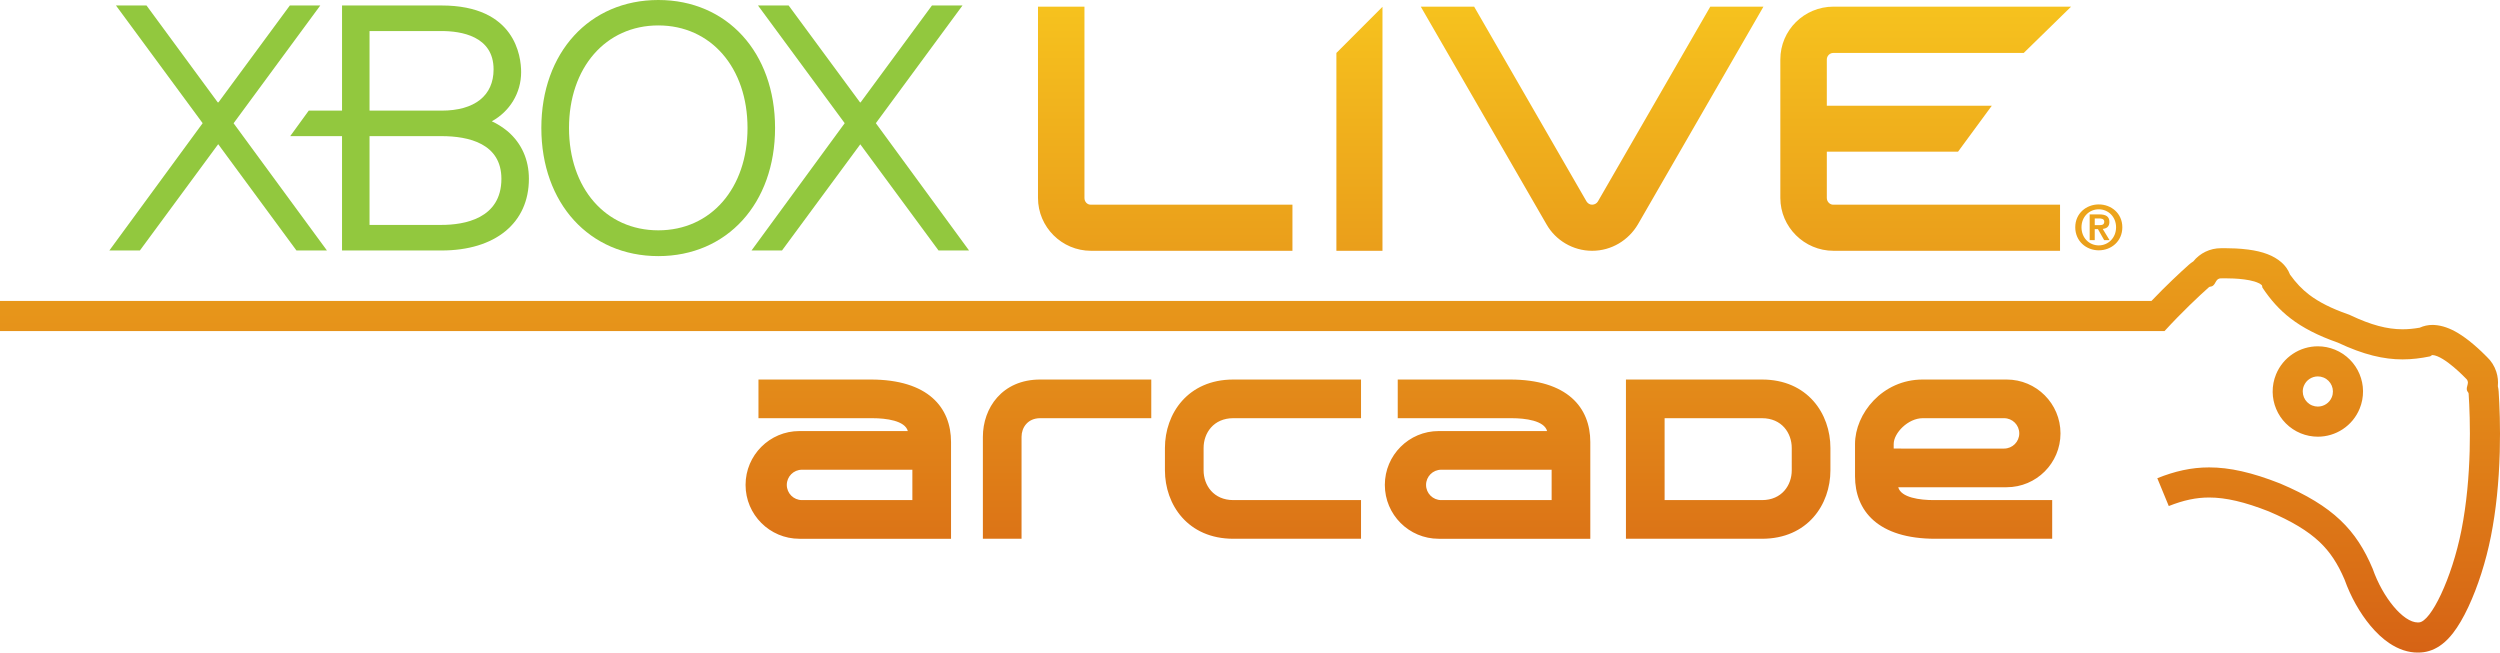 <?xml version="1.0" encoding="utf-8"?>
<!-- Generator: Adobe Illustrator 26.5.0, SVG Export Plug-In . SVG Version: 6.00 Build 0)  -->
<svg version="1.1" id="Layer_1" xmlns="http://www.w3.org/2000/svg" xmlns:xlink="http://www.w3.org/1999/xlink" x="0px" y="0px"
	 viewBox="0 0 3839 1002.07" style="enable-background:new 0 0 3839 1002.07;" xml:space="preserve">
<style type="text/css">
	.st0{fill:#FFFFFF;}
	.st1{fill:#92C83E;}
	.st2{fill:url(#SVGID_1_);}
	.st3{fill:url(#SVGID_00000125600404907496534150000007614914128746134691_);}
</style>
<g>
	<g>
		<path class="st1" d="M358.7,189.26l143.35,195.38h-46.82L335.07,221.41L214.81,384.64h-46.89L311.2,189.16L178.07,8.42h46.91
			c0,0,94.67,128.57,109.5,148.93l0.29-0.34l0.16,0.34l0.14-0.34l0.28,0.34C350.25,136.99,445.08,8.42,445.08,8.42h46.74
			L358.7,189.26"/>
		<path class="st1" d="M1010.94,0C905.15,0,831.29,80.77,831.29,196.5c0,115.68,73.86,196.78,179.65,196.78
			c105.67,0,179.25-81.1,179.25-196.78C1190.19,80.77,1116.61,0,1010.94,0z M1010.94,353.69c-80.87,0-137.17-64.56-137.17-157.19
			c0-92.59,56.3-157.45,137.17-157.45c80.69,0,136.95,64.86,136.95,157.45C1147.89,289.13,1091.63,353.69,1010.94,353.69z"/>
		<path class="st1" d="M779.65,201.71c-8.07-6.62-16.45-11.83-24.43-15.45c27.19-14.97,45.03-43.02,45.03-75.52
			c0-23.98-8.88-102.32-122.16-102.32H525.23v161.46H474.1l-28.44,39.16h79.56v175.6h152.86c82.58,0,134.1-42.27,134.1-110.06
			C812.19,245.16,800.91,220,779.65,201.71z M567.46,47.68c17.03,0,110.63,0,110.63,0c29.76,0,79.86,7.56,79.86,58.86
			c0,40.39-29.13,63.34-79.86,63.34c0,0-93.6,0-110.63,0V47.68z M678.09,345.37c0,0-93.6,0-110.63,0V209.04
			c17.03,0,110.63,0,110.63,0c41.77,0,91.87,11.49,91.87,65.55C769.96,336.16,712.23,345.38,678.09,345.37z"/>
		<path class="st1" d="M1488.08,384.64l-143.13-195.48L1478.01,8.42h-46.92c0,0-94.22,127.85-109.47,148.7l-0.16-0.11l-0.25,0.48
			l-0.59-0.48l-0.07,0.04c-15.47-21.01-109.5-148.63-109.5-148.63h-47.05l133.13,180.74l-143.1,195.48h46.82l120.22-163.05
			l120.17,163.05H1488.08z"/>
	</g>
	<g>
		<g>
			<linearGradient id="SVGID_1_" gradientUnits="userSpaceOnUse" x1="1919.5" y1="10.204" x2="1919.5" y2="1002.068">
				<stop  offset="8.173229e-04" style="stop-color:#F6C21E"/>
				<stop  offset="1" style="stop-color:#D66315"/>
			</linearGradient>
			<path class="st2" d="M3836.95,601.38c-0.19-3-0.65-5.78-1.26-8.33c0.76-7.45-0.03-14.99-2.37-22.21
				c-2.86-8.84-7.89-16.71-14.64-22.99c-3.31-3.39-11.26-11.33-21.03-19.54c-7.93-6.67-15.51-12.22-22.55-16.49
				c-12.81-7.78-24.77-11.95-36.55-12.75c-1.07-0.07-2.17-0.11-3.24-0.11c-6.81,0-13.39,1.43-19.66,4.26
				c-9.51,1.65-18,2.43-26.31,2.43c-23.75,0-48.31-6.58-79.62-21.34l-2.16-1.02l-2.26-0.79c-25.03-8.77-44.43-18.55-59.3-29.89
				c-10.96-8.36-20.21-18.05-29.44-30.93c-2.86-7.44-7.34-13.8-13.37-18.99c-11.97-10.3-28.2-16.49-51.08-19.47
				c-13.1-1.71-26.15-2.07-34.79-2.07c-2.31,0-4.19,0.03-5.54,0.05c-0.49-0.01-0.99-0.02-1.48-0.02c-16.63,0-32.13,7.59-42.32,20.3
				c-2.38,1.48-4.63,3.16-6.74,5.05c-13.86,12.37-34.49,31.58-57.46,55.62H0v18.5v27.73h3262.41h61.43
				c27.41-29.9,52.76-53.58,68.19-67.35c1.32-1.17,3.34-0.57,5.54-1.88c2.05-1.23,3.65-3.8,5.7-7.55c1.42-2.59,4.13-4.18,7.04-4.18
				c0.3,0,0.59,0.02,0.89,0.05c0,0,2.33-0.08,6.12-0.08c13.38,0,44.88,1.03,55.72,10.35c0.93,0.8,0.71,3.3,1.32,4.21
				c24.16,35.99,53.58,62.44,115.65,84.19c39.74,18.73,70.57,25.75,99.32,25.75c14.29,0,28.06-1.73,42.16-4.62
				c1.05-0.22,2.61-2.07,3.82-2.07c0.03,0,0.05,0,0.08,0c18.3,1.23,51.28,36.06,51.28,36.06c2.56,2.01,3.65,5.38,2.76,8.51
				c-1.17,4.1-1.84,7.06-1.23,9.38c0.65,2.48,2.51,3.46,2.63,5.22c2.5,38.68,5.45,126.59-11.13,210.17
				c-14.6,73.63-46.9,140.48-65.18,141.23c-0.57,0.05-1.14,0.08-1.71,0.08c-22.57,0-53.95-38.56-69.25-82.24
				c-0.05-0.16-0.11-0.31-0.18-0.46c-24.92-59.04-60.09-95.94-141.96-130.65c-43.11-17.04-77.58-24.75-109.09-24.75
				c-27.53,0-52.8,5.89-79.58,16.6l17.62,42.75c22.75-9.04,42.03-13.12,61.96-13.12c25.58,0,54.68,6.77,91.57,21.31
				c35.2,14.97,60.02,29.91,78.09,47.01c15.86,15,27.72,32.87,38.37,57.82c9.28,26.03,23.3,51.05,39.58,70.6
				c9.21,11.05,18.89,20.05,28.78,26.74c14.37,9.71,29.2,14.64,44.09,14.64c1.62,0,3.26-0.06,4.88-0.18
				c11.49-0.73,22.4-5.01,32.44-12.72c5.85-4.49,11.34-10.09,16.79-17.12c7.93-10.24,15.82-23.69,23.44-39.95
				c14.72-31.42,27.04-69.98,34.7-108.56c7.72-38.93,12.29-82.55,13.58-129.64C3839.69,655.18,3838.3,622.22,3836.95,601.38z
				 M3532.98,665.4c8.4,3.44,17.24,5.18,26.29,5.18c13.61,0,26.81-3.96,38.19-11.45c11.71-7.71,20.71-18.65,26.03-31.64
				c3.54-8.65,5.28-17.76,5.18-27.08c-0.1-8.98-1.92-17.73-5.39-26.03s-8.44-15.73-14.77-22.1c-6.57-6.61-14.28-11.76-22.93-15.31
				c-8.4-3.44-17.24-5.18-26.29-5.18h0h0h0c-13.6,0-26.81,3.96-38.18,11.45c-11.71,7.71-20.71,18.65-26.03,31.64
				c-3.54,8.65-5.29,17.76-5.18,27.08c0.1,8.98,1.92,17.73,5.39,26.03c3.47,8.29,8.44,15.73,14.77,22.1
				C3516.62,656.7,3524.34,661.85,3532.98,665.4z M3537.85,592.41c3.67-8.96,12.32-14.39,21.44-14.39c2.92,0,5.9,0.56,8.77,1.73
				c11.83,4.85,17.5,18.37,12.65,30.21c-3.67,8.96-12.32,14.39-21.44,14.39c-2.92,0-5.9-0.56-8.77-1.73
				C3538.67,617.77,3533.01,604.24,3537.85,592.41z M1675.3,385.11h309.38v-70.79h-309.66c-5.58,0-9.73-4.49-9.73-10.34V10.2h-71.35
				v293.78C1593.95,348.58,1630.44,385.11,1675.3,385.11z M2122.93,10.49l-70.77,70.83v303.8h70.77V10.49z M2444.85,385.11
				c30.1,0,56.05-16.47,70.24-40.43L2707.97,10.2h-81.65l-172.55,299.1c-1.68,3.04-5.29,5.02-8.92,5.02c-3.63,0-6.69-1.98-8.61-5.02
				L2263.68,10.2h-81.94l193.19,334.48C2388.56,368.64,2415.03,385.11,2444.85,385.11z M2815.54,385.11h347.85v-70.79h-348.4
				c-5.02,0-9.72-4.49-9.72-10.33v-71.06h201.47l51.84-70.54h-253.32V91.32c0-5.55,4.7-10,9.72-10h292.64l72.78-71.11h-364.88
				c-44.86,0-81.63,35.98-81.63,81.11v212.67C2733.91,348.58,2770.68,385.11,2815.54,385.11z M1336.95,582.8H1164.7v59.38h174.94
				c20.96,0,50.13,3.7,54.42,19.75h-166.46c-45.67,0-82.7,37.03-82.7,82.7v0c0,45.67,37.03,82.7,82.7,82.7h173.44h56.69h2.69v-148.5
				C1460.41,625.79,1425.34,582.8,1336.95,582.8z M1401.03,767.95h-169.51c-12.88,0-23.32-10.44-23.32-23.32
				c0-12.88,10.44-23.32,23.32-23.32h169.51V767.95z M2318.61,582.8h-172.25v59.38h174.94c20.96,0,50.13,3.7,54.42,19.75h-166.46
				c-45.67,0-82.7,37.03-82.7,82.7v0c0,45.67,37.03,82.7,82.7,82.7h173.44h56.69h2.69v-148.5
				C2442.07,625.79,2407,582.8,2318.61,582.8z M2382.69,767.95h-169.51c-12.88,0-23.32-10.44-23.32-23.32
				c0-12.88,10.44-23.32,23.32-23.32h169.51V767.95z M1509.31,670.81v156.52h59.38V670.81h0c0-14.31,9.54-28.63,28.63-28.63h170.58
				V582.8h-170.58C1538.65,582.8,1509.31,626.8,1509.31,670.81z M1788.87,687.89v34.34c0,52.55,35.03,105.09,105.09,105.09h196.02
				v-59.38h-196.02v0c-30.48,0-45.72-22.86-45.72-45.72v-34.34c0-22.86,15.24-45.71,45.72-45.72v0h196.02V582.8h-196.02
				C1823.9,582.8,1788.87,635.35,1788.87,687.89z M2705.7,582.8h-149.52h-46.5h-12.88v244.52h12.88h46.5h149.52
				c70.06,0,105.09-52.55,105.09-105.09v-34.34C2810.79,635.35,2775.76,582.8,2705.7,582.8z M2751.41,722.23
				c0,22.86-15.24,45.72-45.72,45.72v0h-149.52V642.18h149.52v0c30.48,0,45.72,22.86,45.72,45.72V722.23z M3164.09,665.5
				c0-45.67-37.03-82.7-82.7-82.7h-85.57v0h-43.3c0,0,0,0,0,0c-62.1,0-103.95,52.48-103.95,99.06v49.44
				c0,53.03,35.07,96.03,123.46,96.03h179.31v-59.38h-182c-20.96,0-50.13-3.7-54.42-19.75h166.46
				C3127.06,748.2,3164.09,711.17,3164.09,665.5z M2907.95,688.82v-6.96c0-16.89,22.06-39.68,44.57-39.68v0h64.31v0h60.63
				c12.88,0,23.32,10.44,23.32,23.32c0,12.88-10.44,23.32-23.32,23.32H2907.95z M3222.86,384.39c19.22,0,36.19-13.94,36.19-35.39
				c0-21.36-16.97-35.09-36.19-35.09c-19.07,0-36.1,13.73-36.1,35.09C3186.77,370.45,3203.8,384.39,3222.86,384.39z M3222.86,321.41
				c14.65,0,26.58,11.58,26.58,27.59c0,16.17-11.94,27.82-26.58,27.82c-14.79,0-26.52-11.65-26.52-27.82
				C3196.34,332.98,3208.07,321.41,3222.86,321.41z M3216.69,351.86h4.93l9.51,16.86h8.27l-10.49-17.25
				c5.68-0.44,10.28-3.24,10.28-10.59c0-8.54-5.54-11.67-15.48-11.67h-14.81v39.5h7.77V351.86z M3216.69,335.43h6.6
				c3.55,0,8.01,0.67,8.01,4.87c0,4.72-3.21,5.42-7.58,5.42h-7.03V335.43z"/>
		</g>
	</g>
</g>
</svg>
